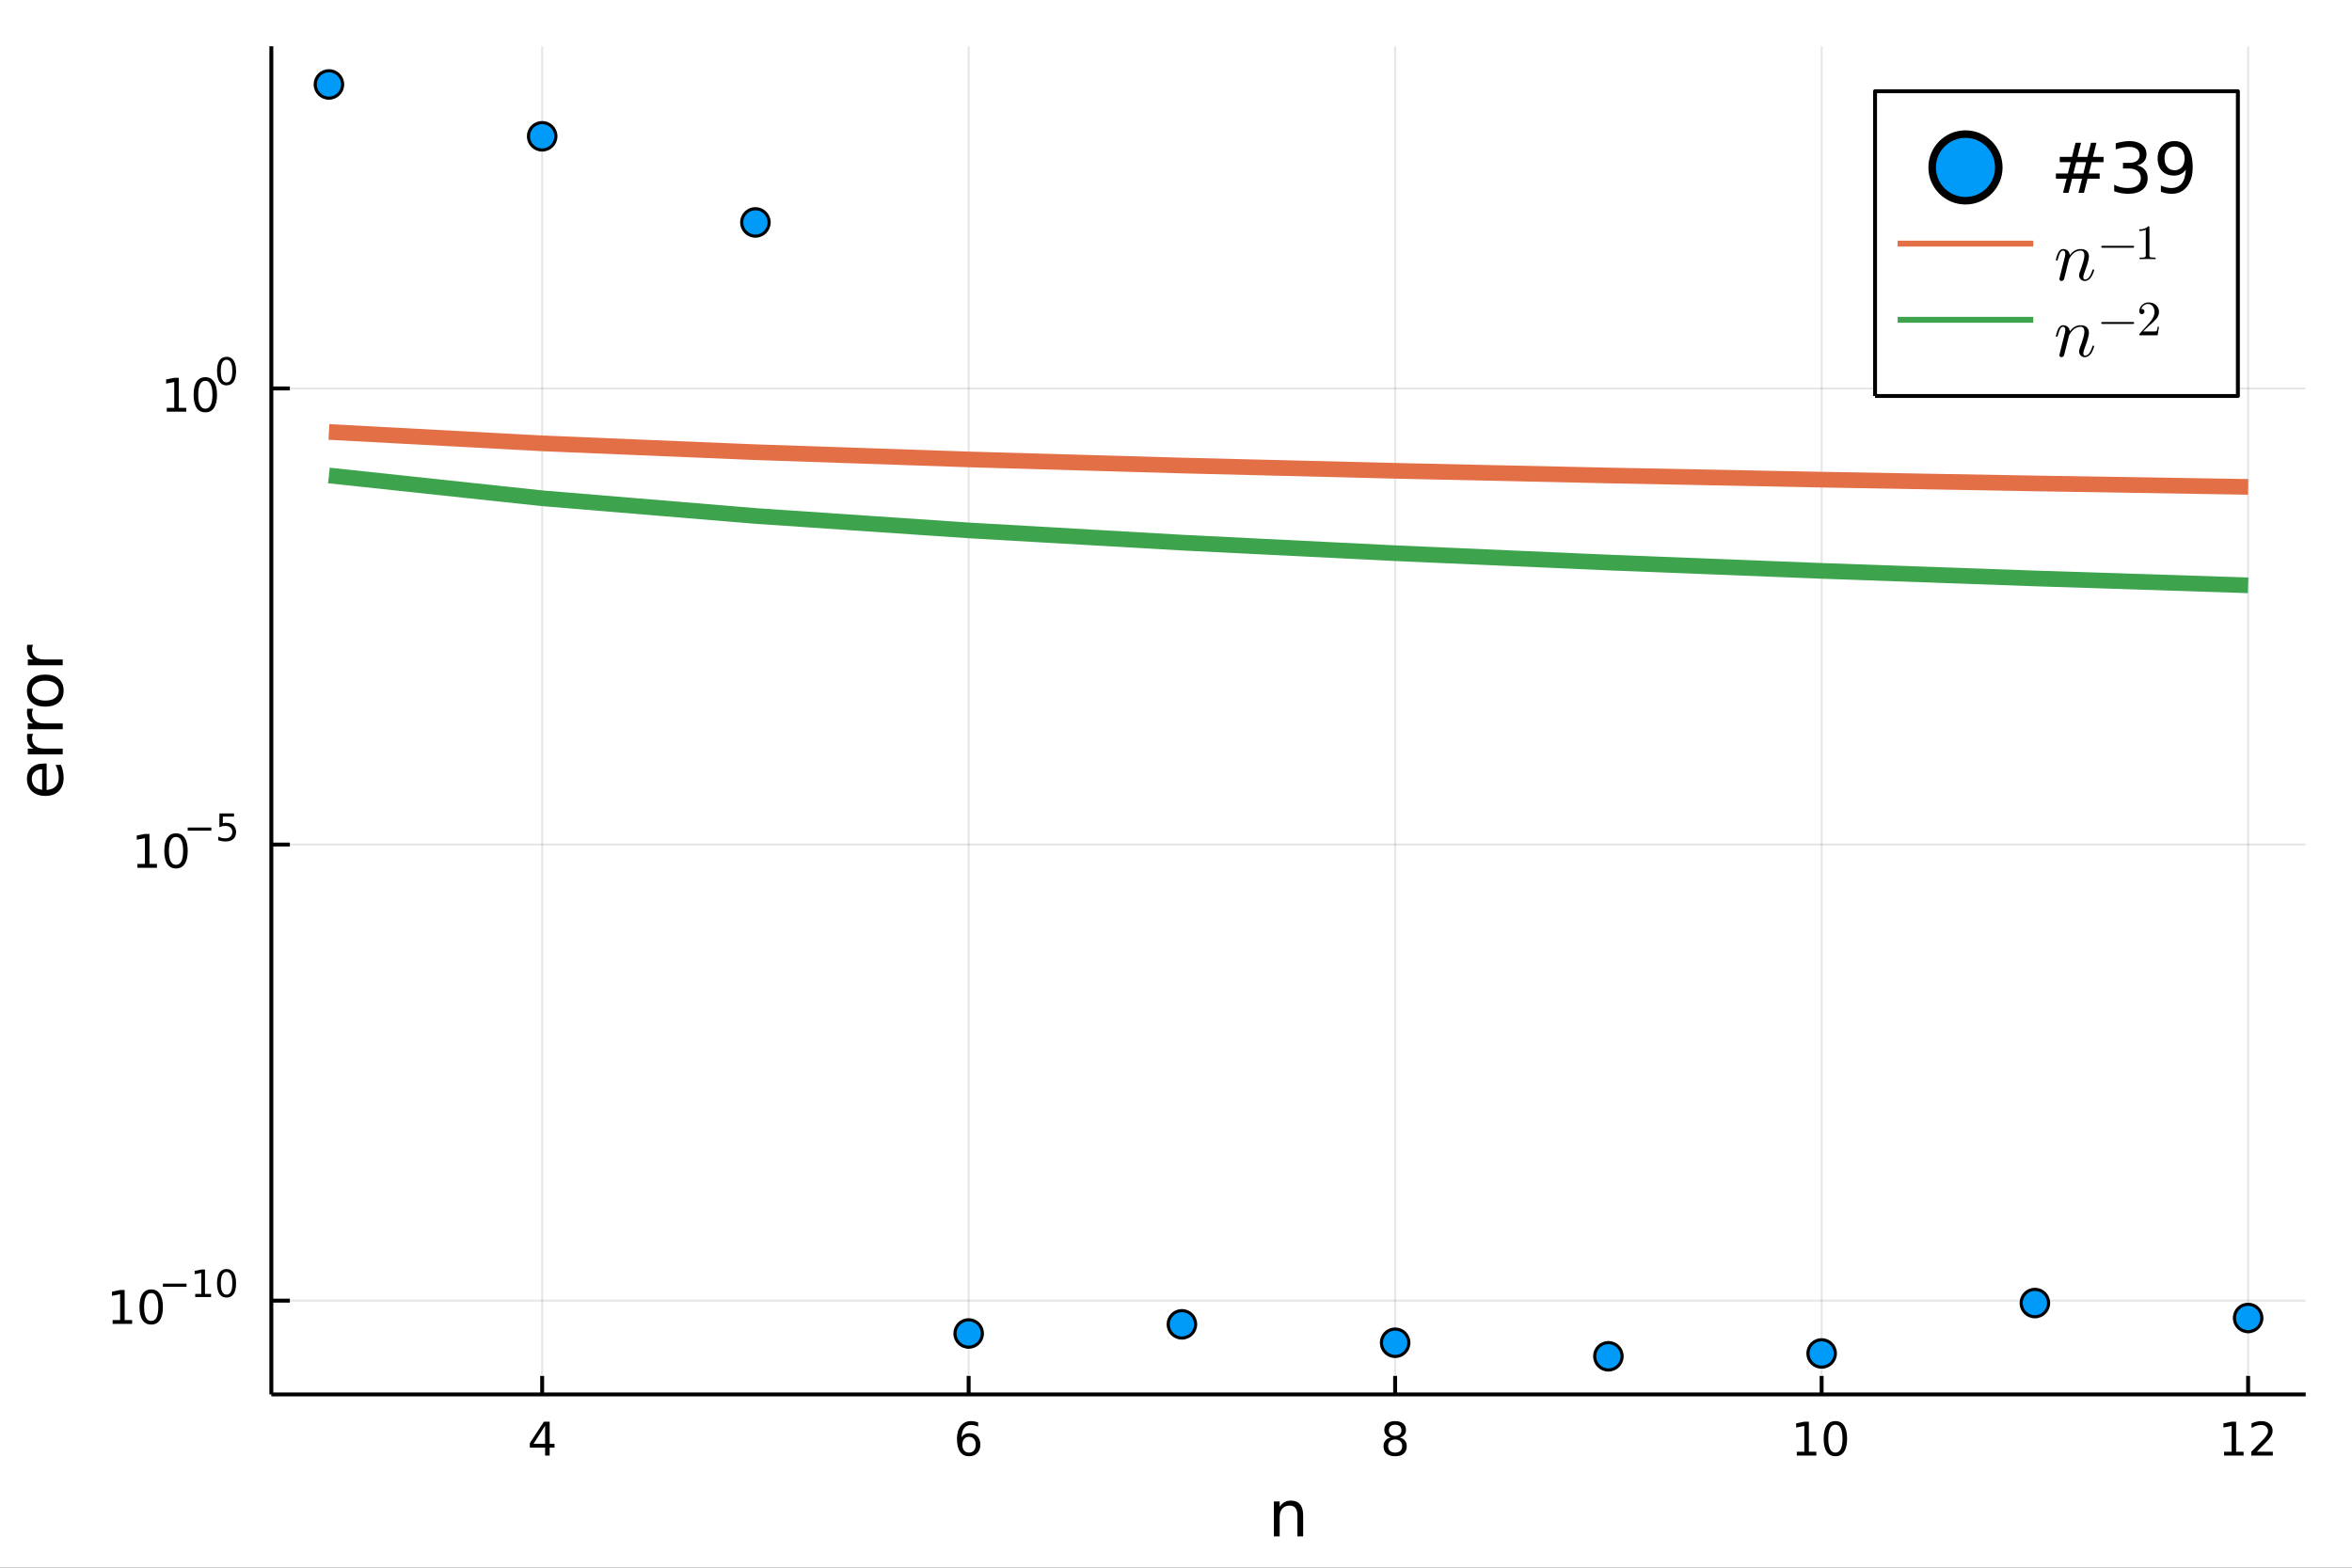 <?xml version="1.0" encoding="utf-8"?>
<svg xmlns="http://www.w3.org/2000/svg" xmlns:xlink="http://www.w3.org/1999/xlink" width="600" height="400" viewBox="0 0 2400 1600">
<rect x="0" y="0" width="2400" height="1600" fill="#333333" stroke="none"/>
<defs>
  <clipPath id="clip140">
    <rect x="0" y="0" width="2400" height="1600"/>
  </clipPath>
</defs>
<path clip-path="url(#clip140)" d="
M0 1600 L2400 1600 L2400 0 L0 0  Z
  " fill="#ffffff" fill-rule="evenodd" fill-opacity="1"/>
<defs>
  <clipPath id="clip141">
    <rect x="480" y="0" width="1681" height="1600"/>
  </clipPath>
</defs>
<defs>
  <clipPath id="clip142">
    <rect x="276" y="47" width="2077" height="1377"/>
  </clipPath>
</defs>
<path clip-path="url(#clip140)" d="
M276.876 1423.18 L2352.76 1423.18 L2352.76 47.244 L276.876 47.244  Z
  " fill="#ffffff" fill-rule="evenodd" fill-opacity="1"/>
<polyline clip-path="url(#clip142)" style="stroke:#000000; stroke-linecap:butt; stroke-linejoin:round; stroke-width:2; stroke-opacity:0.1; fill:none" points="
  553.224,1423.18 553.224,47.244 
  "/>
<polyline clip-path="url(#clip142)" style="stroke:#000000; stroke-linecap:butt; stroke-linejoin:round; stroke-width:2; stroke-opacity:0.1; fill:none" points="
  988.419,1423.18 988.419,47.244 
  "/>
<polyline clip-path="url(#clip142)" style="stroke:#000000; stroke-linecap:butt; stroke-linejoin:round; stroke-width:2; stroke-opacity:0.1; fill:none" points="
  1423.61,1423.18 1423.61,47.244 
  "/>
<polyline clip-path="url(#clip142)" style="stroke:#000000; stroke-linecap:butt; stroke-linejoin:round; stroke-width:2; stroke-opacity:0.1; fill:none" points="
  1858.81,1423.18 1858.81,47.244 
  "/>
<polyline clip-path="url(#clip142)" style="stroke:#000000; stroke-linecap:butt; stroke-linejoin:round; stroke-width:2; stroke-opacity:0.1; fill:none" points="
  2294,1423.18 2294,47.244 
  "/>
<polyline clip-path="url(#clip140)" style="stroke:#000000; stroke-linecap:butt; stroke-linejoin:round; stroke-width:4; stroke-opacity:1; fill:none" points="
  276.876,1423.18 2352.76,1423.18 
  "/>
<polyline clip-path="url(#clip140)" style="stroke:#000000; stroke-linecap:butt; stroke-linejoin:round; stroke-width:4; stroke-opacity:1; fill:none" points="
  553.224,1423.18 553.224,1404.28 
  "/>
<polyline clip-path="url(#clip140)" style="stroke:#000000; stroke-linecap:butt; stroke-linejoin:round; stroke-width:4; stroke-opacity:1; fill:none" points="
  988.419,1423.18 988.419,1404.28 
  "/>
<polyline clip-path="url(#clip140)" style="stroke:#000000; stroke-linecap:butt; stroke-linejoin:round; stroke-width:4; stroke-opacity:1; fill:none" points="
  1423.61,1423.18 1423.61,1404.28 
  "/>
<polyline clip-path="url(#clip140)" style="stroke:#000000; stroke-linecap:butt; stroke-linejoin:round; stroke-width:4; stroke-opacity:1; fill:none" points="
  1858.81,1423.18 1858.81,1404.28 
  "/>
<polyline clip-path="url(#clip140)" style="stroke:#000000; stroke-linecap:butt; stroke-linejoin:round; stroke-width:4; stroke-opacity:1; fill:none" points="
  2294,1423.18 2294,1404.28 
  "/>
<path clip-path="url(#clip140)" d="M556.234 1455.09 L544.428 1473.54 L556.234 1473.54 L556.234 1455.09 M555.007 1451.02 L560.886 1451.02 L560.886 1473.54 L565.817 1473.54 L565.817 1477.43 L560.886 1477.43 L560.886 1485.58 L556.234 1485.58 L556.234 1477.43 L540.632 1477.43 L540.632 1472.92 L555.007 1451.02 Z" fill="#000000" fill-rule="evenodd" fill-opacity="1" /><path clip-path="url(#clip140)" d="M988.825 1466.44 Q985.676 1466.44 983.825 1468.59 Q981.996 1470.74 981.996 1474.49 Q981.996 1478.22 983.825 1480.39 Q985.676 1482.55 988.825 1482.55 Q991.973 1482.55 993.801 1480.39 Q995.653 1478.22 995.653 1474.49 Q995.653 1470.74 993.801 1468.59 Q991.973 1466.44 988.825 1466.44 M998.107 1451.78 L998.107 1456.04 Q996.348 1455.21 994.542 1454.77 Q992.76 1454.33 991 1454.33 Q986.371 1454.33 983.917 1457.45 Q981.487 1460.58 981.139 1466.9 Q982.505 1464.89 984.565 1463.82 Q986.625 1462.73 989.102 1462.73 Q994.311 1462.73 997.32 1465.9 Q1000.35 1469.05 1000.35 1474.49 Q1000.35 1479.82 997.204 1483.03 Q994.056 1486.25 988.825 1486.25 Q982.829 1486.25 979.658 1481.67 Q976.487 1477.06 976.487 1468.33 Q976.487 1460.14 980.375 1455.28 Q984.264 1450.39 990.815 1450.39 Q992.574 1450.39 994.357 1450.74 Q996.162 1451.09 998.107 1451.78 Z" fill="#000000" fill-rule="evenodd" fill-opacity="1" /><path clip-path="url(#clip140)" d="M1423.61 1469.17 Q1420.28 1469.17 1418.36 1470.95 Q1416.46 1472.73 1416.46 1475.86 Q1416.46 1478.98 1418.36 1480.77 Q1420.28 1482.55 1423.61 1482.55 Q1426.95 1482.55 1428.87 1480.77 Q1430.79 1478.96 1430.79 1475.86 Q1430.79 1472.73 1428.87 1470.95 Q1426.97 1469.17 1423.61 1469.17 M1418.94 1467.18 Q1415.93 1466.44 1414.24 1464.38 Q1412.57 1462.32 1412.57 1459.35 Q1412.57 1455.21 1415.51 1452.8 Q1418.48 1450.39 1423.61 1450.39 Q1428.78 1450.39 1431.72 1452.8 Q1434.66 1455.21 1434.66 1459.35 Q1434.66 1462.32 1432.97 1464.38 Q1431.3 1466.44 1428.31 1467.18 Q1431.69 1467.96 1433.57 1470.26 Q1435.47 1472.55 1435.47 1475.86 Q1435.47 1480.88 1432.39 1483.57 Q1429.33 1486.25 1423.61 1486.25 Q1417.9 1486.25 1414.82 1483.57 Q1411.76 1480.88 1411.76 1475.86 Q1411.76 1472.55 1413.66 1470.26 Q1415.56 1467.96 1418.94 1467.18 M1417.23 1459.79 Q1417.23 1462.48 1418.89 1463.98 Q1420.58 1465.49 1423.61 1465.49 Q1426.62 1465.49 1428.31 1463.98 Q1430.03 1462.48 1430.03 1459.79 Q1430.03 1457.11 1428.31 1455.6 Q1426.62 1454.1 1423.61 1454.1 Q1420.58 1454.1 1418.89 1455.6 Q1417.23 1457.11 1417.23 1459.79 Z" fill="#000000" fill-rule="evenodd" fill-opacity="1" /><path clip-path="url(#clip140)" d="M1833.5 1481.64 L1841.14 1481.64 L1841.14 1455.28 L1832.83 1456.95 L1832.83 1452.69 L1841.09 1451.02 L1845.77 1451.02 L1845.77 1481.64 L1853.4 1481.64 L1853.4 1485.58 L1833.5 1485.58 L1833.5 1481.64 Z" fill="#000000" fill-rule="evenodd" fill-opacity="1" /><path clip-path="url(#clip140)" d="M1872.85 1454.1 Q1869.24 1454.1 1867.41 1457.66 Q1865.6 1461.2 1865.6 1468.33 Q1865.6 1475.44 1867.41 1479.01 Q1869.24 1482.55 1872.85 1482.55 Q1876.48 1482.55 1878.29 1479.01 Q1880.12 1475.44 1880.12 1468.33 Q1880.12 1461.2 1878.29 1457.66 Q1876.48 1454.1 1872.85 1454.1 M1872.85 1450.39 Q1878.66 1450.39 1881.71 1455 Q1884.79 1459.58 1884.79 1468.33 Q1884.79 1477.06 1881.71 1481.67 Q1878.66 1486.25 1872.85 1486.25 Q1867.04 1486.25 1863.96 1481.67 Q1860.9 1477.06 1860.9 1468.33 Q1860.9 1459.58 1863.96 1455 Q1867.04 1450.39 1872.85 1450.39 Z" fill="#000000" fill-rule="evenodd" fill-opacity="1" /><path clip-path="url(#clip140)" d="M2269.49 1481.64 L2277.13 1481.64 L2277.13 1455.28 L2268.82 1456.95 L2268.82 1452.69 L2277.08 1451.02 L2281.76 1451.02 L2281.76 1481.64 L2289.4 1481.64 L2289.4 1485.58 L2269.49 1485.58 L2269.49 1481.64 Z" fill="#000000" fill-rule="evenodd" fill-opacity="1" /><path clip-path="url(#clip140)" d="M2302.87 1481.64 L2319.19 1481.64 L2319.19 1485.58 L2297.25 1485.58 L2297.25 1481.64 Q2299.91 1478.89 2304.49 1474.26 Q2309.1 1469.61 2310.28 1468.27 Q2312.52 1465.74 2313.4 1464.01 Q2314.31 1462.25 2314.31 1460.56 Q2314.31 1457.8 2312.36 1456.07 Q2310.44 1454.33 2307.34 1454.33 Q2305.14 1454.33 2302.69 1455.09 Q2300.25 1455.86 2297.48 1457.41 L2297.48 1452.69 Q2300.3 1451.55 2302.75 1450.97 Q2305.21 1450.39 2307.25 1450.39 Q2312.62 1450.39 2315.81 1453.08 Q2319 1455.77 2319 1460.26 Q2319 1462.39 2318.19 1464.31 Q2317.41 1466.2 2315.3 1468.8 Q2314.72 1469.47 2311.62 1472.69 Q2308.52 1475.88 2302.87 1481.64 Z" fill="#000000" fill-rule="evenodd" fill-opacity="1" /><path clip-path="url(#clip140)" d="M1329.74 1546.53 L1329.74 1568.04 L1323.89 1568.04 L1323.89 1546.72 Q1323.89 1541.66 1321.91 1539.14 Q1319.94 1536.63 1315.99 1536.63 Q1311.25 1536.63 1308.51 1539.65 Q1305.78 1542.68 1305.78 1547.9 L1305.78 1568.04 L1299.89 1568.04 L1299.89 1532.4 L1305.78 1532.4 L1305.78 1537.93 Q1307.88 1534.72 1310.71 1533.13 Q1313.57 1531.54 1317.3 1531.54 Q1323.44 1531.54 1326.59 1535.36 Q1329.74 1539.14 1329.74 1546.53 Z" fill="#000000" fill-rule="evenodd" fill-opacity="1" /><polyline clip-path="url(#clip142)" style="stroke:#000000; stroke-linecap:butt; stroke-linejoin:round; stroke-width:2; stroke-opacity:0.1; fill:none" points="
  276.876,1327.46 2352.76,1327.46 
  "/>
<polyline clip-path="url(#clip142)" style="stroke:#000000; stroke-linecap:butt; stroke-linejoin:round; stroke-width:2; stroke-opacity:0.1; fill:none" points="
  276.876,861.949 2352.76,861.949 
  "/>
<polyline clip-path="url(#clip142)" style="stroke:#000000; stroke-linecap:butt; stroke-linejoin:round; stroke-width:2; stroke-opacity:0.1; fill:none" points="
  276.876,396.436 2352.76,396.436 
  "/>
<polyline clip-path="url(#clip140)" style="stroke:#000000; stroke-linecap:butt; stroke-linejoin:round; stroke-width:4; stroke-opacity:1; fill:none" points="
  276.876,1423.18 276.876,47.244 
  "/>
<polyline clip-path="url(#clip140)" style="stroke:#000000; stroke-linecap:butt; stroke-linejoin:round; stroke-width:4; stroke-opacity:1; fill:none" points="
  276.876,1327.46 295.773,1327.46 
  "/>
<polyline clip-path="url(#clip140)" style="stroke:#000000; stroke-linecap:butt; stroke-linejoin:round; stroke-width:4; stroke-opacity:1; fill:none" points="
  276.876,861.949 295.773,861.949 
  "/>
<polyline clip-path="url(#clip140)" style="stroke:#000000; stroke-linecap:butt; stroke-linejoin:round; stroke-width:4; stroke-opacity:1; fill:none" points="
  276.876,396.436 295.773,396.436 
  "/>
<path clip-path="url(#clip140)" d="M114.931 1347.25 L122.57 1347.25 L122.57 1320.89 L114.26 1322.55 L114.26 1318.3 L122.524 1316.63 L127.2 1316.63 L127.2 1347.25 L134.839 1347.25 L134.839 1351.19 L114.931 1351.19 L114.931 1347.25 Z" fill="#000000" fill-rule="evenodd" fill-opacity="1" /><path clip-path="url(#clip140)" d="M154.283 1319.71 Q150.672 1319.71 148.843 1323.27 Q147.038 1326.81 147.038 1333.94 Q147.038 1341.05 148.843 1344.61 Q150.672 1348.16 154.283 1348.16 Q157.917 1348.16 159.723 1344.61 Q161.552 1341.05 161.552 1333.94 Q161.552 1326.81 159.723 1323.27 Q157.917 1319.71 154.283 1319.71 M154.283 1316 Q160.093 1316 163.149 1320.61 Q166.227 1325.19 166.227 1333.94 Q166.227 1342.67 163.149 1347.28 Q160.093 1351.86 154.283 1351.86 Q148.473 1351.86 145.394 1347.28 Q142.339 1342.67 142.339 1333.94 Q142.339 1325.19 145.394 1320.61 Q148.473 1316 154.283 1316 Z" fill="#000000" fill-rule="evenodd" fill-opacity="1" /><path clip-path="url(#clip140)" d="M166.227 1310.1 L190.339 1310.1 L190.339 1313.3 L166.227 1313.3 L166.227 1310.1 Z" fill="#000000" fill-rule="evenodd" fill-opacity="1" /><path clip-path="url(#clip140)" d="M199.197 1320.58 L205.404 1320.58 L205.404 1299.16 L198.652 1300.51 L198.652 1297.05 L205.366 1295.7 L209.166 1295.7 L209.166 1320.58 L215.372 1320.58 L215.372 1323.78 L199.197 1323.78 L199.197 1320.58 Z" fill="#000000" fill-rule="evenodd" fill-opacity="1" /><path clip-path="url(#clip140)" d="M231.171 1298.2 Q228.237 1298.2 226.751 1301.1 Q225.284 1303.97 225.284 1309.77 Q225.284 1315.54 226.751 1318.44 Q228.237 1321.31 231.171 1321.31 Q234.124 1321.31 235.591 1318.44 Q237.076 1315.54 237.076 1309.77 Q237.076 1303.97 235.591 1301.1 Q234.124 1298.2 231.171 1298.2 M231.171 1295.19 Q235.891 1295.19 238.374 1298.93 Q240.876 1302.66 240.876 1309.77 Q240.876 1316.86 238.374 1320.6 Q235.891 1324.32 231.171 1324.32 Q226.45 1324.32 223.949 1320.6 Q221.466 1316.86 221.466 1309.77 Q221.466 1302.66 223.949 1298.93 Q226.45 1295.19 231.171 1295.19 Z" fill="#000000" fill-rule="evenodd" fill-opacity="1" /><path clip-path="url(#clip140)" d="M140.247 881.741 L147.886 881.741 L147.886 855.375 L139.575 857.042 L139.575 852.783 L147.839 851.116 L152.515 851.116 L152.515 881.741 L160.154 881.741 L160.154 885.676 L140.247 885.676 L140.247 881.741 Z" fill="#000000" fill-rule="evenodd" fill-opacity="1" /><path clip-path="url(#clip140)" d="M179.598 854.195 Q175.987 854.195 174.159 857.76 Q172.353 861.301 172.353 868.431 Q172.353 875.537 174.159 879.102 Q175.987 882.644 179.598 882.644 Q183.233 882.644 185.038 879.102 Q186.867 875.537 186.867 868.431 Q186.867 861.301 185.038 857.76 Q183.233 854.195 179.598 854.195 M179.598 850.491 Q185.409 850.491 188.464 855.098 Q191.543 859.681 191.543 868.431 Q191.543 877.158 188.464 881.764 Q185.409 886.347 179.598 886.347 Q173.788 886.347 170.71 881.764 Q167.654 877.158 167.654 868.431 Q167.654 859.681 170.71 855.098 Q173.788 850.491 179.598 850.491 Z" fill="#000000" fill-rule="evenodd" fill-opacity="1" /><path clip-path="url(#clip140)" d="M191.543 844.593 L215.654 844.593 L215.654 847.79 L191.543 847.79 L191.543 844.593 Z" fill="#000000" fill-rule="evenodd" fill-opacity="1" /><path clip-path="url(#clip140)" d="M223.892 830.186 L238.807 830.186 L238.807 833.383 L227.372 833.383 L227.372 840.267 Q228.199 839.985 229.027 839.853 Q229.854 839.702 230.682 839.702 Q235.384 839.702 238.13 842.279 Q240.876 844.856 240.876 849.257 Q240.876 853.79 238.054 856.31 Q235.233 858.811 230.099 858.811 Q228.331 858.811 226.488 858.51 Q224.663 858.209 222.707 857.607 L222.707 853.79 Q224.4 854.711 226.205 855.162 Q228.011 855.614 230.023 855.614 Q233.277 855.614 235.177 853.902 Q237.076 852.191 237.076 849.257 Q237.076 846.323 235.177 844.611 Q233.277 842.9 230.023 842.9 Q228.5 842.9 226.977 843.238 Q225.472 843.577 223.892 844.292 L223.892 830.186 Z" fill="#000000" fill-rule="evenodd" fill-opacity="1" /><path clip-path="url(#clip140)" d="M170.17 416.229 L177.809 416.229 L177.809 389.863 L169.499 391.53 L169.499 387.27 L177.762 385.604 L182.438 385.604 L182.438 416.229 L190.077 416.229 L190.077 420.164 L170.17 420.164 L170.17 416.229 Z" fill="#000000" fill-rule="evenodd" fill-opacity="1" /><path clip-path="url(#clip140)" d="M209.522 388.682 Q205.91 388.682 204.082 392.247 Q202.276 395.789 202.276 402.918 Q202.276 410.025 204.082 413.59 Q205.91 417.131 209.522 417.131 Q213.156 417.131 214.961 413.59 Q216.79 410.025 216.79 402.918 Q216.79 395.789 214.961 392.247 Q213.156 388.682 209.522 388.682 M209.522 384.979 Q215.332 384.979 218.387 389.585 Q221.466 394.168 221.466 402.918 Q221.466 411.645 218.387 416.252 Q215.332 420.835 209.522 420.835 Q203.711 420.835 200.633 416.252 Q197.577 411.645 197.577 402.918 Q197.577 394.168 200.633 389.585 Q203.711 384.979 209.522 384.979 Z" fill="#000000" fill-rule="evenodd" fill-opacity="1" /><path clip-path="url(#clip140)" d="M231.171 367.175 Q228.237 367.175 226.751 370.071 Q225.284 372.949 225.284 378.742 Q225.284 384.516 226.751 387.412 Q228.237 390.289 231.171 390.289 Q234.124 390.289 235.591 387.412 Q237.076 384.516 237.076 378.742 Q237.076 372.949 235.591 370.071 Q234.124 367.175 231.171 367.175 M231.171 364.165 Q235.891 364.165 238.374 367.908 Q240.876 371.632 240.876 378.742 Q240.876 385.832 238.374 389.575 Q235.891 393.299 231.171 393.299 Q226.45 393.299 223.949 389.575 Q221.466 385.832 221.466 378.742 Q221.466 371.632 223.949 367.908 Q226.45 364.165 231.171 364.165 Z" fill="#000000" fill-rule="evenodd" fill-opacity="1" /><path clip-path="url(#clip140)" d="M44.716 779.279 L47.581 779.279 L47.581 806.206 Q53.628 805.824 56.811 802.577 Q59.962 799.299 59.962 793.474 Q59.962 790.1 59.134 786.949 Q58.307 783.766 56.652 780.647 L62.19 780.647 Q63.527 783.798 64.227 787.108 Q64.927 790.419 64.927 793.824 Q64.927 802.354 59.962 807.351 Q54.997 812.317 46.53 812.317 Q37.777 812.317 32.653 807.606 Q27.497 802.864 27.497 794.843 Q27.497 787.649 32.144 783.48 Q36.759 779.279 44.716 779.279 M42.997 785.135 Q38.191 785.199 35.327 787.84 Q32.462 790.45 32.462 794.779 Q32.462 799.681 35.231 802.641 Q38 805.569 43.029 806.015 L42.997 785.135 Z" fill="#000000" fill-rule="evenodd" fill-opacity="1" /><path clip-path="url(#clip140)" d="M33.831 749.01 Q33.258 749.996 33.003 751.174 Q32.717 752.32 32.717 753.72 Q32.717 758.686 35.963 761.359 Q39.178 764.001 45.225 764.001 L64.004 764.001 L64.004 769.889 L28.356 769.889 L28.356 764.001 L33.894 764.001 Q30.648 762.155 29.088 759.195 Q27.497 756.235 27.497 752.002 Q27.497 751.397 27.592 750.665 Q27.656 749.933 27.815 749.041 L33.831 749.01 Z" fill="#000000" fill-rule="evenodd" fill-opacity="1" /><path clip-path="url(#clip140)" d="M33.831 723.356 Q33.258 724.343 33.003 725.52 Q32.717 726.666 32.717 728.066 Q32.717 733.032 35.963 735.705 Q39.178 738.347 45.225 738.347 L64.004 738.347 L64.004 744.235 L28.356 744.235 L28.356 738.347 L33.894 738.347 Q30.648 736.501 29.088 733.541 Q27.497 730.581 27.497 726.348 Q27.497 725.743 27.592 725.011 Q27.656 724.279 27.815 723.388 L33.831 723.356 Z" fill="#000000" fill-rule="evenodd" fill-opacity="1" /><path clip-path="url(#clip140)" d="M32.462 704.832 Q32.462 709.542 36.154 712.28 Q39.815 715.017 46.212 715.017 Q52.609 715.017 56.302 712.311 Q59.962 709.574 59.962 704.832 Q59.962 700.153 56.27 697.416 Q52.578 694.678 46.212 694.678 Q39.878 694.678 36.186 697.416 Q32.462 700.153 32.462 704.832 M27.497 704.832 Q27.497 697.193 32.462 692.832 Q37.427 688.472 46.212 688.472 Q54.965 688.472 59.962 692.832 Q64.927 697.193 64.927 704.832 Q64.927 712.502 59.962 716.863 Q54.965 721.191 46.212 721.191 Q37.427 721.191 32.462 716.863 Q27.497 712.502 27.497 704.832 Z" fill="#000000" fill-rule="evenodd" fill-opacity="1" /><path clip-path="url(#clip140)" d="M33.831 658.107 Q33.258 659.094 33.003 660.272 Q32.717 661.418 32.717 662.818 Q32.717 667.783 35.963 670.457 Q39.178 673.099 45.225 673.099 L64.004 673.099 L64.004 678.987 L28.356 678.987 L28.356 673.099 L33.894 673.099 Q30.648 671.253 29.088 668.292 Q27.497 665.332 27.497 661.099 Q27.497 660.494 27.592 659.762 Q27.656 659.03 27.815 658.139 L33.831 658.107 Z" fill="#000000" fill-rule="evenodd" fill-opacity="1" /><circle clip-path="url(#clip142)" cx="335.627" cy="86.186" r="14" fill="#009af9" fill-rule="evenodd" fill-opacity="1" stroke="#000000" stroke-opacity="1" stroke-width="3.2"/>
<circle clip-path="url(#clip142)" cx="553.224" cy="139.095" r="14" fill="#009af9" fill-rule="evenodd" fill-opacity="1" stroke="#000000" stroke-opacity="1" stroke-width="3.2"/>
<circle clip-path="url(#clip142)" cx="770.822" cy="227.003" r="14" fill="#009af9" fill-rule="evenodd" fill-opacity="1" stroke="#000000" stroke-opacity="1" stroke-width="3.2"/>
<circle clip-path="url(#clip142)" cx="988.419" cy="1360.97" r="14" fill="#009af9" fill-rule="evenodd" fill-opacity="1" stroke="#000000" stroke-opacity="1" stroke-width="3.2"/>
<circle clip-path="url(#clip142)" cx="1206.02" cy="1351.62" r="14" fill="#009af9" fill-rule="evenodd" fill-opacity="1" stroke="#000000" stroke-opacity="1" stroke-width="3.2"/>
<circle clip-path="url(#clip142)" cx="1423.61" cy="1370.42" r="14" fill="#009af9" fill-rule="evenodd" fill-opacity="1" stroke="#000000" stroke-opacity="1" stroke-width="3.2"/>
<circle clip-path="url(#clip142)" cx="1641.21" cy="1384.24" r="14" fill="#009af9" fill-rule="evenodd" fill-opacity="1" stroke="#000000" stroke-opacity="1" stroke-width="3.2"/>
<circle clip-path="url(#clip142)" cx="1858.81" cy="1381.35" r="14" fill="#009af9" fill-rule="evenodd" fill-opacity="1" stroke="#000000" stroke-opacity="1" stroke-width="3.2"/>
<circle clip-path="url(#clip142)" cx="2076.41" cy="1329.91" r="14" fill="#009af9" fill-rule="evenodd" fill-opacity="1" stroke="#000000" stroke-opacity="1" stroke-width="3.2"/>
<circle clip-path="url(#clip142)" cx="2294" cy="1345.15" r="14" fill="#009af9" fill-rule="evenodd" fill-opacity="1" stroke="#000000" stroke-opacity="1" stroke-width="3.2"/>
<polyline clip-path="url(#clip142)" style="stroke:#e26f46; stroke-linecap:butt; stroke-linejoin:round; stroke-width:16; stroke-opacity:1; fill:none" points="
  335.627,440.857 553.224,452.489 770.822,461.512 988.419,468.884 1206.02,475.117 1423.61,480.516 1641.21,485.278 1858.81,489.539 2076.41,493.392 2294,496.911 
  
  "/>
<polyline clip-path="url(#clip142)" style="stroke:#3da44d; stroke-linecap:butt; stroke-linejoin:round; stroke-width:16; stroke-opacity:1; fill:none" points="
  335.627,485.278 553.224,508.543 770.822,526.588 988.419,541.332 1206.02,553.798 1423.61,564.596 1641.21,574.121 1858.81,582.641 2076.41,590.349 2294,597.385 
  
  "/>
<path clip-path="url(#clip140)" d="
M1913.32 404.149 L2283.56 404.149 L2283.56 93.109 L1913.32 93.109  Z
  " fill="#ffffff" fill-rule="evenodd" fill-opacity="1"/>
<polyline clip-path="url(#clip140)" style="stroke:#000000; stroke-linecap:butt; stroke-linejoin:round; stroke-width:4; stroke-opacity:1; fill:none" points="
  1913.32,404.149 2283.56,404.149 2283.56,93.109 1913.32,93.109 1913.32,404.149 
  "/>
<circle clip-path="url(#clip140)" cx="2005.59" cy="170.869" r="34" fill="#009af9" fill-rule="evenodd" fill-opacity="1" stroke="#000000" stroke-opacity="1" stroke-width="7.68"/>
<path clip-path="url(#clip140)" d="M2128.71 165.504 L2118.61 165.504 L2115.69 177.101 L2125.87 177.101 L2128.71 165.504 M2123.51 145.747 L2119.9 160.157 L2130.03 160.157 L2133.68 145.747 L2139.24 145.747 L2135.66 160.157 L2146.49 160.157 L2146.49 165.504 L2134.3 165.504 L2131.46 177.101 L2142.5 177.101 L2142.5 182.414 L2130.1 182.414 L2126.49 196.789 L2120.94 196.789 L2124.51 182.414 L2114.34 182.414 L2110.76 196.789 L2105.17 196.789 L2108.78 182.414 L2097.85 182.414 L2097.85 177.101 L2110.07 177.101 L2112.99 165.504 L2101.8 165.504 L2101.8 160.157 L2114.34 160.157 L2117.88 145.747 L2123.51 145.747 Z" fill="#000000" fill-rule="evenodd" fill-opacity="1" /><path clip-path="url(#clip140)" d="M2180.8 168.837 Q2185.83 169.914 2188.64 173.317 Q2191.49 176.719 2191.49 181.719 Q2191.49 189.393 2186.21 193.594 Q2180.94 197.796 2171.21 197.796 Q2167.95 197.796 2164.48 197.136 Q2161.04 196.511 2157.36 195.226 L2157.36 188.455 Q2160.28 190.157 2163.75 191.025 Q2167.22 191.893 2171.01 191.893 Q2177.6 191.893 2181.04 189.289 Q2184.51 186.685 2184.51 181.719 Q2184.51 177.136 2181.28 174.567 Q2178.09 171.962 2172.36 171.962 L2166.32 171.962 L2166.32 166.199 L2172.64 166.199 Q2177.81 166.199 2180.55 164.15 Q2183.3 162.067 2183.3 158.178 Q2183.3 154.185 2180.45 152.067 Q2177.64 149.914 2172.36 149.914 Q2169.48 149.914 2166.18 150.539 Q2162.88 151.164 2158.92 152.483 L2158.92 146.233 Q2162.92 145.122 2166.39 144.567 Q2169.89 144.011 2172.99 144.011 Q2180.97 144.011 2185.62 147.657 Q2190.28 151.268 2190.28 157.449 Q2190.28 161.754 2187.81 164.74 Q2185.35 167.692 2180.8 168.837 Z" fill="#000000" fill-rule="evenodd" fill-opacity="1" /><path clip-path="url(#clip140)" d="M2205 195.712 L2205 189.323 Q2207.64 190.573 2210.35 191.233 Q2213.05 191.893 2215.66 191.893 Q2222.6 191.893 2226.25 187.24 Q2229.93 182.553 2230.45 173.039 Q2228.44 176.025 2225.35 177.622 Q2222.26 179.219 2218.51 179.219 Q2210.73 179.219 2206.18 174.532 Q2201.67 169.81 2201.67 161.65 Q2201.67 153.664 2206.39 148.837 Q2211.11 144.011 2218.96 144.011 Q2227.95 144.011 2232.67 150.921 Q2237.43 157.796 2237.43 170.921 Q2237.43 183.178 2231.6 190.504 Q2225.8 197.796 2215.97 197.796 Q2213.33 197.796 2210.62 197.275 Q2207.92 196.754 2205 195.712 M2218.96 173.733 Q2223.68 173.733 2226.42 170.504 Q2229.2 167.275 2229.2 161.65 Q2229.2 156.06 2226.42 152.831 Q2223.68 149.567 2218.96 149.567 Q2214.23 149.567 2211.46 152.831 Q2208.71 156.06 2208.71 161.65 Q2208.71 167.275 2211.46 170.504 Q2214.23 173.733 2218.96 173.733 Z" fill="#000000" fill-rule="evenodd" fill-opacity="1" /><polyline clip-path="url(#clip140)" style="stroke:#e26f46; stroke-linecap:butt; stroke-linejoin:round; stroke-width:6; stroke-opacity:1; fill:none" points="
  1936.39,248.629 2074.78,248.629 
  "/>
<path clip-path="url(#clip140)" d="M2136.85 275.676 Q2136.85 275.957 2136.53 277.046 Q2136.21 278.135 2135.44 279.822 Q2134.7 281.508 2133.68 283.054 Q2132.66 284.565 2130.98 285.689 Q2129.33 286.778 2127.43 286.778 Q2124.9 286.778 2123.21 285.092 Q2121.53 283.405 2121.53 280.876 Q2121.53 279.47 2122.26 277.538 Q2126.94 265.066 2126.94 260.779 Q2126.94 255.755 2123.04 255.755 Q2121.11 255.755 2119.28 256.493 Q2117.49 257.196 2116.26 258.179 Q2115.03 259.163 2113.9 260.533 Q2112.81 261.869 2112.25 262.782 Q2111.72 263.66 2111.3 264.539 L2110.39 268.122 Q2110.18 269.106 2109.16 272.936 L2107.58 279.435 Q2106.45 284.284 2106.21 284.741 Q2105.86 285.724 2105.08 286.251 Q2104.31 286.778 2103.54 286.778 Q2102.66 286.778 2102.06 286.251 Q2101.47 285.724 2101.47 284.811 Q2101.47 284.67 2101.57 284.143 Q2101.68 283.616 2101.85 282.878 Q2102.03 282.141 2102.1 281.719 L2106.28 265.101 Q2107.05 262.079 2107.23 261.131 Q2107.44 260.147 2107.44 259.058 Q2107.44 255.755 2105.19 255.755 Q2103.36 255.755 2102.17 257.934 Q2100.97 260.112 2099.95 264.328 Q2099.64 265.487 2099.43 265.733 Q2099.25 265.979 2098.72 265.979 Q2097.85 265.944 2097.85 265.241 Q2097.85 265.066 2098.13 263.906 Q2098.41 262.747 2098.94 261.096 Q2099.5 259.409 2100.02 258.285 Q2100.48 257.442 2100.73 257.055 Q2101.01 256.634 2101.68 255.826 Q2102.38 254.982 2103.29 254.596 Q2104.24 254.174 2105.4 254.174 Q2108 254.174 2109.9 255.861 Q2111.79 257.512 2112.04 260.428 Q2116.71 254.174 2123.25 254.174 Q2127.11 254.174 2129.33 256.212 Q2131.54 258.25 2131.54 261.869 Q2131.54 262.712 2131.36 263.801 Q2131.22 264.855 2130.87 266.19 Q2130.56 267.525 2130.28 268.544 Q2129.99 269.563 2129.43 271.214 Q2128.87 272.83 2128.62 273.533 Q2128.38 274.236 2127.78 275.887 Q2127.22 277.503 2127.15 277.679 Q2125.85 280.946 2125.85 282.808 Q2125.85 284.038 2126.23 284.6 Q2126.66 285.162 2127.57 285.162 Q2130.03 285.162 2131.86 282.738 Q2133.72 280.279 2134.91 276.273 Q2135.19 275.395 2135.33 275.184 Q2135.51 274.973 2136 274.973 Q2136.85 274.973 2136.85 275.676 Z" fill="#000000" fill-rule="evenodd" fill-opacity="1" /><path clip-path="url(#clip140)" d="M2177.4 251.149 Q2177.7 251.444 2177.7 251.862 Q2177.7 252.28 2177.4 252.576 Q2177.11 252.871 2176.69 252.871 L2145.16 252.871 Q2144.74 252.871 2144.45 252.576 Q2144.15 252.28 2144.15 251.862 Q2144.15 251.444 2144.45 251.149 Q2144.74 250.854 2145.16 250.854 L2176.69 250.854 Q2177.11 250.854 2177.4 251.149 Z" fill="#000000" fill-rule="evenodd" fill-opacity="1" /><path clip-path="url(#clip140)" d="M2182.95 235.704 L2182.95 234.13 Q2189 234.13 2192.13 230.909 Q2192.99 230.909 2193.14 231.105 Q2193.28 231.302 2193.28 232.212 L2193.28 260.47 Q2193.28 261.97 2194.02 262.438 Q2194.76 262.905 2197.98 262.905 L2199.58 262.905 L2199.58 264.454 Q2197.81 264.307 2191.41 264.307 Q2185.02 264.307 2183.27 264.454 L2183.27 262.905 L2184.87 262.905 Q2188.05 262.905 2188.81 262.462 Q2189.57 261.995 2189.57 260.47 L2189.57 234.376 Q2186.94 235.704 2182.95 235.704 Z" fill="#000000" fill-rule="evenodd" fill-opacity="1" /><polyline clip-path="url(#clip140)" style="stroke:#3da44d; stroke-linecap:butt; stroke-linejoin:round; stroke-width:6; stroke-opacity:1; fill:none" points="
  1936.39,326.389 2074.78,326.389 
  "/>
<path clip-path="url(#clip140)" d="M2136.85 353.436 Q2136.85 353.717 2136.53 354.806 Q2136.21 355.895 2135.44 357.582 Q2134.7 359.268 2133.68 360.814 Q2132.66 362.325 2130.98 363.449 Q2129.33 364.538 2127.43 364.538 Q2124.9 364.538 2123.21 362.852 Q2121.53 361.165 2121.53 358.636 Q2121.53 357.23 2122.26 355.298 Q2126.94 342.826 2126.94 338.539 Q2126.94 333.515 2123.04 333.515 Q2121.11 333.515 2119.28 334.253 Q2117.49 334.956 2116.26 335.939 Q2115.03 336.923 2113.9 338.293 Q2112.81 339.629 2112.25 340.542 Q2111.72 341.42 2111.3 342.299 L2110.39 345.882 Q2110.18 346.866 2109.16 350.696 L2107.58 357.195 Q2106.45 362.044 2106.21 362.501 Q2105.86 363.484 2105.08 364.011 Q2104.31 364.538 2103.54 364.538 Q2102.66 364.538 2102.06 364.011 Q2101.47 363.484 2101.47 362.571 Q2101.47 362.43 2101.57 361.903 Q2101.68 361.376 2101.85 360.638 Q2102.03 359.901 2102.1 359.479 L2106.28 342.861 Q2107.05 339.839 2107.23 338.891 Q2107.44 337.907 2107.44 336.818 Q2107.44 333.515 2105.19 333.515 Q2103.36 333.515 2102.17 335.694 Q2100.97 337.872 2099.95 342.088 Q2099.64 343.247 2099.43 343.493 Q2099.25 343.739 2098.72 343.739 Q2097.85 343.704 2097.85 343.001 Q2097.85 342.826 2098.13 341.666 Q2098.41 340.507 2098.94 338.856 Q2099.5 337.169 2100.02 336.045 Q2100.48 335.202 2100.73 334.815 Q2101.01 334.394 2101.68 333.586 Q2102.38 332.742 2103.29 332.356 Q2104.24 331.934 2105.4 331.934 Q2108 331.934 2109.9 333.621 Q2111.79 335.272 2112.04 338.188 Q2116.71 331.934 2123.25 331.934 Q2127.11 331.934 2129.33 333.972 Q2131.54 336.01 2131.54 339.629 Q2131.54 340.472 2131.36 341.561 Q2131.22 342.615 2130.87 343.95 Q2130.56 345.285 2130.28 346.304 Q2129.99 347.323 2129.43 348.974 Q2128.87 350.59 2128.62 351.293 Q2128.38 351.996 2127.78 353.647 Q2127.22 355.263 2127.15 355.439 Q2125.85 358.706 2125.85 360.568 Q2125.85 361.798 2126.23 362.36 Q2126.66 362.922 2127.57 362.922 Q2130.03 362.922 2131.86 360.498 Q2133.72 358.039 2134.91 354.033 Q2135.19 353.155 2135.33 352.944 Q2135.51 352.733 2136 352.733 Q2136.85 352.733 2136.85 353.436 Z" fill="#000000" fill-rule="evenodd" fill-opacity="1" /><path clip-path="url(#clip140)" d="M2177.4 328.909 Q2177.7 329.204 2177.7 329.622 Q2177.7 330.04 2177.4 330.336 Q2177.11 330.631 2176.69 330.631 L2145.16 330.631 Q2144.74 330.631 2144.45 330.336 Q2144.15 330.04 2144.15 329.622 Q2144.15 329.204 2144.45 328.909 Q2144.74 328.614 2145.16 328.614 L2176.69 328.614 Q2177.11 328.614 2177.4 328.909 Z" fill="#000000" fill-rule="evenodd" fill-opacity="1" /><path clip-path="url(#clip140)" d="M2182.95 342.214 Q2182.95 341.304 2183.03 341.034 Q2183.13 340.763 2183.52 340.345 L2193.19 329.573 Q2198.47 323.622 2198.47 318.432 Q2198.47 315.063 2196.7 312.653 Q2194.96 310.243 2191.73 310.243 Q2189.52 310.243 2187.65 311.595 Q2185.78 312.948 2184.92 315.358 Q2185.07 315.309 2185.59 315.309 Q2186.84 315.309 2187.53 316.096 Q2188.24 316.883 2188.24 317.94 Q2188.24 319.293 2187.36 319.957 Q2186.5 320.597 2185.64 320.597 Q2185.29 320.597 2184.82 320.523 Q2184.38 320.449 2183.67 319.76 Q2182.95 319.047 2182.95 317.793 Q2182.95 314.276 2185.61 311.472 Q2188.29 308.669 2192.37 308.669 Q2197 308.669 2200.02 311.423 Q2203.07 314.153 2203.07 318.432 Q2203.07 319.933 2202.6 321.31 Q2202.16 322.662 2201.55 323.72 Q2200.96 324.777 2199.33 326.474 Q2197.71 328.171 2196.41 329.376 Q2195.1 330.582 2192.18 333.139 L2186.84 338.328 L2195.92 338.328 Q2200.34 338.328 2200.69 337.935 Q2201.18 337.222 2201.79 333.459 L2203.07 333.459 L2201.65 342.214 L2182.95 342.214 Z" fill="#000000" fill-rule="evenodd" fill-opacity="1" /></svg>
